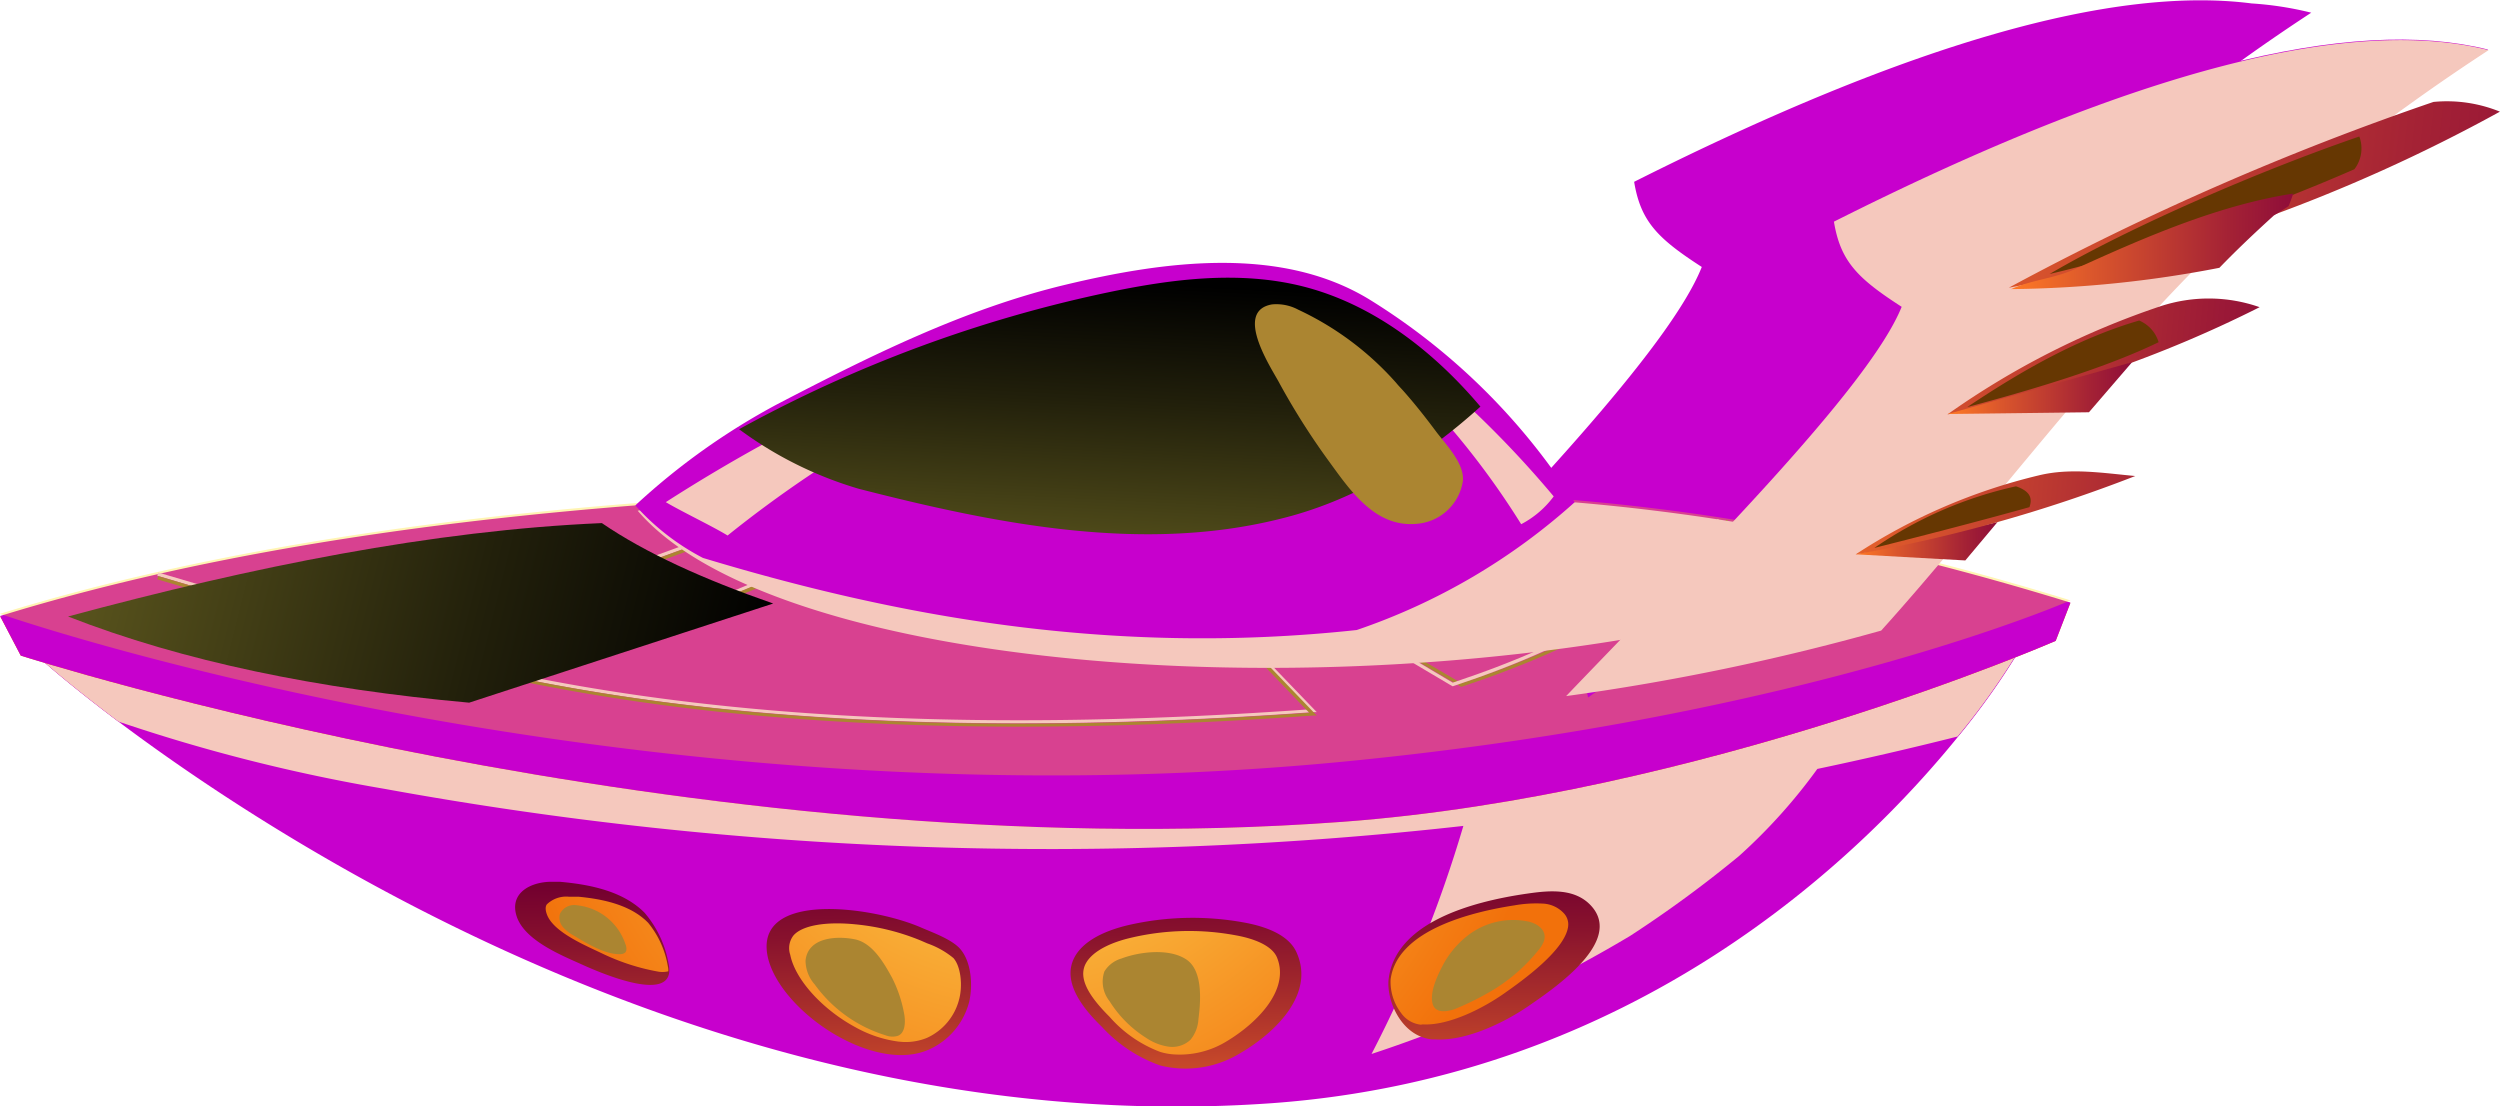 <svg xmlns="http://www.w3.org/2000/svg" xmlns:xlink="http://www.w3.org/1999/xlink" viewBox="0 0 269.79 119.37"><defs><style>.cls-1{isolation:isolate;}.cls-2{fill:#c700cd;}.cls-3{fill:#f5c8bd;mix-blend-mode:multiply;}.cls-4{fill:url(#Безымянный_градиент_167);}.cls-5{fill:#ffdb00;opacity:0.3;}.cls-11,.cls-17,.cls-5,.cls-6,.cls-9{mix-blend-mode:screen;}.cls-6{fill:#ab8531;}.cls-7{fill:url(#Безымянный_градиент_168);}.cls-8{fill:url(#Безымянный_градиент_167-2);}.cls-9{fill:url(#Безымянный_градиент_165);}.cls-10{fill:url(#Безымянный_градиент_166);}.cls-11{fill:#663702;}.cls-12{fill:url(#Безымянный_градиент_166-2);}.cls-13{fill:url(#Безымянный_градиент_166-3);}.cls-14{fill:url(#Безымянный_градиент_166-4);}.cls-15{fill:url(#Безымянный_градиент_166-5);}.cls-16{fill:url(#Безымянный_градиент_166-6);}.cls-17{fill:url(#Безымянный_градиент_165-2);}</style><radialGradient id="Безымянный_градиент_167" cx="371.79" cy="236.17" r="79.47" gradientUnits="userSpaceOnUse"><stop offset="0" stop-color="#ffe45e"/><stop offset="1" stop-color="#f2710b"/></radialGradient><linearGradient id="Безымянный_градиент_168" x1="645.06" y1="301.44" x2="648.81" y2="269.31" gradientTransform="matrix(-1, -0.1, -0.1, 1, 1045.99, 49.38)" gradientUnits="userSpaceOnUse"><stop offset="0" stop-color="#ff7a25"/><stop offset="0.42" stop-color="#bf422a"/><stop offset="0.81" stop-color="#88122d"/><stop offset="1" stop-color="#73002f"/></linearGradient><radialGradient id="Безымянный_градиент_167-2" cx="650.57" cy="250.06" r="57.04" gradientTransform="matrix(-1, -0.1, -0.1, 1, 1045.99, 49.38)" xlink:href="#Безымянный_градиент_167"/><linearGradient id="Безымянный_градиент_165" x1="647.04" y1="238.62" x2="648.73" y2="204.67" gradientTransform="matrix(-1, -0.1, -0.1, 1, 1045.99, 49.38)" gradientUnits="userSpaceOnUse"><stop offset="0" stop-color="#635d20"/><stop offset="0.62" stop-color="#22200b"/><stop offset="1"/></linearGradient><linearGradient id="Безымянный_градиент_166" x1="575.7" y1="181.99" x2="487.43" y2="183.36" gradientTransform="matrix(-1, -0.1, -0.1, 1, 1045.99, 49.38)" gradientUnits="userSpaceOnUse"><stop offset="0" stop-color="#ff7a25"/><stop offset="0.29" stop-color="#da562c"/><stop offset="0.77" stop-color="#a42235"/><stop offset="1" stop-color="#8f0d39"/></linearGradient><linearGradient id="Безымянный_градиент_166-2" x1="574.33" y1="201.79" x2="519.32" y2="201.42" xlink:href="#Безымянный_градиент_166"/><linearGradient id="Безымянный_градиент_166-3" x1="477.11" y1="185" x2="507.54" y2="185" gradientTransform="matrix(1, 0, 0, 1, 0, 0)" xlink:href="#Безымянный_градиент_166"/><linearGradient id="Безымянный_градиент_166-4" x1="210.18" y1="41.88" x2="230.09" y2="41.88" gradientTransform="matrix(1, 0, 0, 1, 0, 0)" xlink:href="#Безымянный_градиент_166"/><linearGradient id="Безымянный_градиент_166-5" x1="200.26" y1="58.41" x2="215.55" y2="58.41" gradientTransform="matrix(1, 0, 0, 1, 0, 0)" xlink:href="#Безымянный_градиент_166"/><linearGradient id="Безымянный_градиент_166-6" x1="574.21" y1="219.73" x2="519.19" y2="219.36" xlink:href="#Безымянный_градиент_166"/><linearGradient id="Безымянный_градиент_165-2" x1="759.13" y1="238.97" x2="678.87" y2="250.72" xlink:href="#Безымянный_градиент_165"/></defs><title>nlo rozovi</title><g class="cls-1"><g id="Слой_1" data-name="Слой 1"><path class="cls-2" d="M410,230l-.35-1.59c13.77-14.39,30.58-31.84,34.07-40.65-4.73-3.06-6.59-4.88-7.3-9.19,30-15.08,51.85-21.14,66.63-19.25a36.08,36.08,0,0,1,6.44,1c-3.19,2.09-5.74,3.87-8,5.5a15,15,0,0,1,6.86,1.07,188.45,188.45,0,0,1-24.14,11l-.25.15c-2,1.79-4,3.68-5.89,5.65-1.1,1.11-2.19,2.26-3.28,3.41a16.11,16.11,0,0,1,7.64.79,128,128,0,0,1-13.76,6l-.24.27-4.29,5c-2,2.35-4,4.72-5.92,7.06l.4-.1c3.42-.82,6.87-.21,10.37.08-4.86,1.87-9.83,3.55-14.88,5h0q-1.55,1.88-3.08,3.69l-.37.45h0c-2.26,2.68-4.48,5.26-6.66,7.67A252.4,252.4,0,0,1,410,230Z" transform="translate(-260.07 -158.95)"/><path class="cls-2" d="M264.92,230.47s2.8,2.5,7.93,6.35C291.32,250.68,340,282.11,397.35,278c39.09-2.84,63.42-26.48,74-39.52a77.86,77.86,0,0,0,6.16-8.55Z" transform="translate(-260.07 -158.95)"/><path class="cls-2" d="M264.92,230.47s2.8,2.5,7.93,6.35a186.12,186.12,0,0,0,28.72,7.26,400.07,400.07,0,0,0,116.42,4,138.7,138.7,0,0,1-9.91,24.61A138.85,138.85,0,0,0,436,259.94a128.07,128.07,0,0,0,11.76-8.63,59.5,59.5,0,0,0,8.43-9.38q7.6-1.6,15.14-3.5a77.86,77.86,0,0,0,6.16-8.55Z" transform="translate(-260.07 -158.95)"/><path class="cls-3" d="M264.92,230.47s2.8,2.5,7.93,6.35a186.12,186.12,0,0,0,28.72,7.26,400.07,400.07,0,0,0,116.42,4,138.7,138.7,0,0,1-9.91,24.61A138.85,138.85,0,0,0,436,259.94a128.07,128.07,0,0,0,11.76-8.63,59.5,59.5,0,0,0,8.43-9.38q7.6-1.6,15.14-3.5a77.86,77.86,0,0,0,6.16-8.55Z" transform="translate(-260.07 -158.95)"/><path class="cls-4" d="M483.5,224l-1.59,4.11s-38.23,16.66-77,19.53c-70.42,5.21-142.6-17.94-142.6-17.94l-2.22-4.24Z" transform="translate(-260.07 -158.95)"/><path class="cls-2" d="M483.5,224l-1.59,4.11s-38.23,16.66-77,19.53c-70.42,5.21-142.6-17.94-142.6-17.94l-2.22-4.24Z" transform="translate(-260.07 -158.95)"/><path class="cls-2" d="M260.07,225.43S327.39,249,405.4,241.35c49.75-4.87,78.1-17.37,78.1-17.37q-8-2.47-15.92-4.47A230.68,230.68,0,0,0,430,213.16l-98.69.33h-2.68C302.94,215.51,279.85,219.33,260.07,225.43Z" transform="translate(-260.07 -158.95)"/><path class="cls-5" d="M260.07,225.19s67.32,23.55,145.33,15.92c49.75-4.87,78.11-17.37,78.11-17.37q-8-2.48-15.93-4.47A230.68,230.68,0,0,0,430,212.92l-98.69.33h-2.68C302.94,215.28,279.85,219.09,260.07,225.19Z" transform="translate(-260.07 -158.95)"/><path class="cls-6" d="M417.73,233.06l.08,0c14.18-4.71,23.88-10.71,28.85-17.82l-.3-.21c-4.91,7-14.53,13-28.58,17.65l-10.86-6.38-.19.31Z" transform="translate(-260.07 -158.95)"/><path class="cls-3" d="M416.8,233l.08,0c14.17-4.71,23.88-10.71,28.85-17.83l-.3-.21c-4.92,7-14.53,13-28.59,17.66L406,226.18l-.18.31Z" transform="translate(-260.07 -158.95)"/><polygon class="cls-3" points="43.95 70.12 44.01 70.1 75.53 58.59 75.41 58.25 43.94 69.74 17.07 61.78 16.97 62.13 43.95 70.12"/><polygon class="cls-6" points="43.96 70.51 44.02 70.49 75.54 58.98 75.41 58.64 43.95 70.12 17.08 62.17 16.97 62.52 43.96 70.51"/><path class="cls-3" d="M340,235.64c18.25,1.77,38.66,1.82,61.77.16l.4,0-8.66-9-.27.26,8.12,8.44c-32.82,2.33-60.18,1.21-83.61-3.42l25.5-10.65-.14-.34-26.61,11.11.58.12A230.09,230.09,0,0,0,340,235.64Z" transform="translate(-260.07 -158.95)"/><path class="cls-6" d="M340,236c18.25,1.77,38.67,1.82,61.78.17l.39,0-8.66-9-.26.25,8.11,8.45c-32.82,2.32-60.18,1.2-83.61-3.43l25.51-10.64-.15-.34L316.5,232.52l.59.11A227,227,0,0,0,340,236Z" transform="translate(-260.07 -158.95)"/><path class="cls-3" d="M328.89,214.07c16.77,19.6,92.35,23.25,138.69,5.44A230.68,230.68,0,0,0,430,213.16l-98.69.33Z" transform="translate(-260.07 -158.95)"/><path class="cls-2" d="M328.63,213.49a25.61,25.61,0,0,0,7.3,5.67c20.37,6.15,43.69,10.67,70.55,7.78A67.76,67.76,0,0,0,430,213.15a69.37,69.37,0,0,0-22-21.79c-9.55-5.93-22.1-4.29-33-1.67s-21.1,7.7-31.05,12.88A73.39,73.39,0,0,0,328.63,213.49Z" transform="translate(-260.07 -158.95)"/><path class="cls-3" d="M331.92,213.14a178.52,178.52,0,0,1,45.86-21c5.13-1.51,10.44-2.81,15.79-2.47,6.94.44,13.48,3.65,19,7.91a110.38,110.38,0,0,1,15.17,14.94,10.29,10.29,0,0,1-3.51,3A86.31,86.31,0,0,0,413.83,202c-4.11-4.25-9.19-7.78-14.95-9.12-7.18-1.68-14.71.13-21.68,2.54a128.6,128.6,0,0,0-38.61,21.32C336.92,215.72,333.6,214.14,331.92,213.14Z" transform="translate(-260.07 -158.95)"/><path class="cls-2" d="M465.23,192c-4.73-3.06-6.59-4.88-7.3-9.18,32.79-16.52,55.92-22.22,70.64-18.52C517,171.83,513.65,175.38,503,182c-14.52,13.11-27.9,31.53-40,44.91-10.15,2.89-18.81,3.92-29.2,5.35l.16.15-2.51,1.81-.35-1.59C444.93,218.21,461.74,200.77,465.23,192Z" transform="translate(-260.07 -158.95)"/><path class="cls-3" d="M429.08,234.07a252.39,252.39,0,0,0,34-7.07c10.43-11.55,21.82-26.87,34.09-39.26,1.93-2,3.9-3.86,5.88-5.65l1.58-1c9.41-6,13-9.54,24-16.73-14.72-3.7-37.85,2-70.65,18.51.71,4.31,2.57,6.13,7.31,9.19C461.74,200.89,442.85,219.69,429.08,234.07Z" transform="translate(-260.07 -158.95)"/><path class="cls-7" d="M329.62,257.44a11.53,11.53,0,0,1,2.58,5.39c1.15,4.86-7.6,1-9.43.16-2.24-1-5.95-2.54-6.89-5-1-2.73,1.6-3.94,3.85-3.88l.77,0C323.66,254.39,327.28,255.09,329.62,257.44ZM351,271.05c3.13,1.64,6.58,2.34,9.23,1.2a7.74,7.74,0,0,0,4.42-5.15c.42-1.73.28-4.37-1-5.79-.92-1-2.87-1.7-4.12-2.24-5.25-2.31-18.12-4.07-16.61,3.13C343.62,265.42,347.07,269,351,271.05Zm49-9.29c-.83-1.92-3.33-2.82-5.59-3.24a30.9,30.9,0,0,0-12.6.27c-2.63.62-5.45,1.89-6.09,4.24s1.31,4.85,3.26,6.73a15.55,15.55,0,0,0,6.29,4.17,11.28,11.28,0,0,0,8.58-1.29C397.71,270.41,402,266.22,400,261.76Zm25,5.77c3.07-2.1,10.25-7.06,6.77-10.84-1.71-1.86-4.36-1.67-6.78-1.32-6.43.91-14.3,3.25-15.06,9.21-.28,2.23,1.3,6.2,4.69,6.54l.32,0C418.43,271.33,422.68,269.13,425,267.53Z" transform="translate(-260.07 -158.95)"/><path class="cls-8" d="M357.07,271.36a13,13,0,0,1-4.66-1.54c-3.62-1.95-6.53-5.17-7.06-7.83a2.23,2.23,0,0,1,.35-2.09c.93-1.07,3.42-1.52,6.67-1.2a24.64,24.64,0,0,1,7.09,1.76l.69.3a9.24,9.24,0,0,1,2.81,1.58c.82.93,1,3,.62,4.44a6.26,6.26,0,0,1-3.47,4.17,6,6,0,0,1-3,.41Zm28.21,1.11a13.63,13.63,0,0,1-5.47-3.79c-2.25-2.24-3.13-3.91-2.76-5.27s2.14-2.54,4.86-3.21a27.37,27.37,0,0,1,9.17-.65c.81.08,1.63.2,2.43.35,2.36.44,3.9,1.28,4.36,2.36,1.42,3.41-2,7-5.4,9.05a9.69,9.69,0,0,1-5.83,1.42A6.68,6.68,0,0,1,385.28,272.47ZM325,261.82l-.55-.26c-1.89-.88-4.74-2.22-5.36-3.93-.26-.71-.07-1,0-1.09a3,3,0,0,1,2.36-.82l.66,0,.38,0c2.28.22,5.55.76,7.54,2.83a10,10,0,0,1,2.11,4.68,1.79,1.79,0,0,1,.05.54,2.77,2.77,0,0,1-1,.05A23.41,23.41,0,0,1,325,261.82Zm88.4,7.71h0a3,3,0,0,1-2.15-1.29,5.53,5.53,0,0,1-1.11-3.59c.68-5.3,8.68-7.28,13.38-8a13.19,13.19,0,0,1,3-.19,3.3,3.3,0,0,1,2.27,1,1.76,1.76,0,0,1,.51,1.44c-.29,2.58-5.05,5.95-6.84,7.21-2.34,1.66-6.06,3.54-8.85,3.39Z" transform="translate(-260.07 -158.95)"/><path class="cls-9" d="M339.83,205.27a144.22,144.22,0,0,1,39.73-14.75c6.91-1.45,14.13-2.39,21-.69,7.65,1.9,14.2,7,19.27,13-6,5.46-13.29,10-21.17,12-15,3.89-30.88.72-45.91-3.13A41.23,41.23,0,0,1,339.83,205.27Z" transform="translate(-260.07 -158.95)"/><path class="cls-6" d="M411.6,201.23c1.2,1.36,2.32,2.78,3.4,4.23s3.11,3.46,2.94,5.39a5.45,5.45,0,0,1-4.89,4.62c-4.54.48-7.24-3.55-9.58-6.76a76.26,76.26,0,0,1-5.46-8.65c-1-1.78-4.71-7.56-.67-8.26a5,5,0,0,1,2.83.57,32.37,32.37,0,0,1,10.58,7.91C411,200.59,411.32,200.91,411.6,201.23Z" transform="translate(-260.07 -158.95)"/><path class="cls-10" d="M476.85,190a177.5,177.5,0,0,0,53-19,15.15,15.15,0,0,0-7.17-1.05A302.57,302.57,0,0,0,476.85,190Z" transform="translate(-260.07 -158.95)"/><path class="cls-11" d="M481.25,188.52c9.56-2.21,23.28-7.08,32.9-11.31a3.7,3.7,0,0,0,.53-3.53C504.13,177.3,490.13,183.32,481.25,188.52Z" transform="translate(-260.07 -158.95)"/><path class="cls-12" d="M493.22,192a88.13,88.13,0,0,0-23,11.68,131.69,131.69,0,0,0,33.7-11.58A16.61,16.61,0,0,0,493.22,192Z" transform="translate(-260.07 -158.95)"/><path class="cls-13" d="M477.11,190.15a123.57,123.57,0,0,0,22.47-2.3c1.93-2,3.9-3.85,5.88-5.65.55-.33,1.07-.67,1.58-1a13,13,0,0,0,.5-1.36c-8.07,1.25-16.1,4.75-23.53,8.14C481.81,189,479.3,189.15,477.11,190.15Z" transform="translate(-260.07 -158.95)"/><polygon class="cls-14" points="230.09 39.08 225.43 44.49 210.18 44.68 230.09 39.08"/><polygon class="cls-15" points="215.56 56.34 212.09 60.48 200.26 59.82 215.56 56.34"/><path class="cls-16" d="M480.13,210.24a62.65,62.65,0,0,0-19.81,8.54,159,159,0,0,0,30.18-8.46C487,210,483.55,209.42,480.13,210.24Z" transform="translate(-260.07 -158.95)"/><path class="cls-11" d="M490.92,193.54a3.68,3.68,0,0,1,2.1,2.34c-5.37,2.6-12.62,4.86-20.65,7C478.36,198.86,484.47,195.42,490.92,193.54Z" transform="translate(-260.07 -158.95)"/><path class="cls-11" d="M477.63,211.43c1.63.56,1.76,1.37,1.45,2.25-5,1.4-10.66,2.87-16.74,4.4A43.43,43.43,0,0,1,477.63,211.43Z" transform="translate(-260.07 -158.95)"/><path class="cls-17" d="M343.51,224.08c-7.51-2.61-13.8-5.47-18.49-8.68-18.26.79-37.66,4.7-57.61,10.08,12.44,4.86,27,7.83,43.29,9.3Z" transform="translate(-260.07 -158.95)"/><path class="cls-6" d="M327.67,261.42a.53.53,0,0,1-.15.34.87.87,0,0,1-.52.16c-1.61.06-3.63-1.18-5-2a4.06,4.06,0,0,1-1.19-.94,1.54,1.54,0,0,1-.31-1.42,1.72,1.72,0,0,1,1.88-.91,6.17,6.17,0,0,1,5.18,4.18A1.3,1.3,0,0,1,327.67,261.42Z" transform="translate(-260.07 -158.95)"/><path class="cls-6" d="M357.66,268.46c.14.85.08,2-.72,2.28a2,2,0,0,1-1.29-.06A14.81,14.81,0,0,1,348,265.2a3.94,3.94,0,0,1-1-2.6c.27-2.54,3.43-2.67,5.33-2.28s3.14,2.56,4,4.13A14,14,0,0,1,357.66,268.46Z" transform="translate(-260.07 -158.95)"/><path class="cls-6" d="M389.4,268.94a3.84,3.84,0,0,1-.86,2.22,2.87,2.87,0,0,1-2.37.74,5.76,5.76,0,0,1-2.37-.92,12.55,12.55,0,0,1-4-4,3.37,3.37,0,0,1-.55-3.19,3.19,3.19,0,0,1,1.84-1.4c1.93-.73,5.13-1.14,7,.1S389.62,267.2,389.4,268.94Z" transform="translate(-260.07 -158.95)"/><path class="cls-6" d="M416.51,268c-.79.18-1.67.11-1.86-.82-.26-1.23.51-2.86,1.05-3.92a10,10,0,0,1,2.61-3.23,8,8,0,0,1,6.78-1.61c1,.25,2,1,1.57,2.15a3.21,3.21,0,0,1-.54.88,18.72,18.72,0,0,1-5,4.38,31.08,31.08,0,0,1-3.87,1.94A3.59,3.59,0,0,1,416.51,268Z" transform="translate(-260.07 -158.95)"/></g></g></svg>